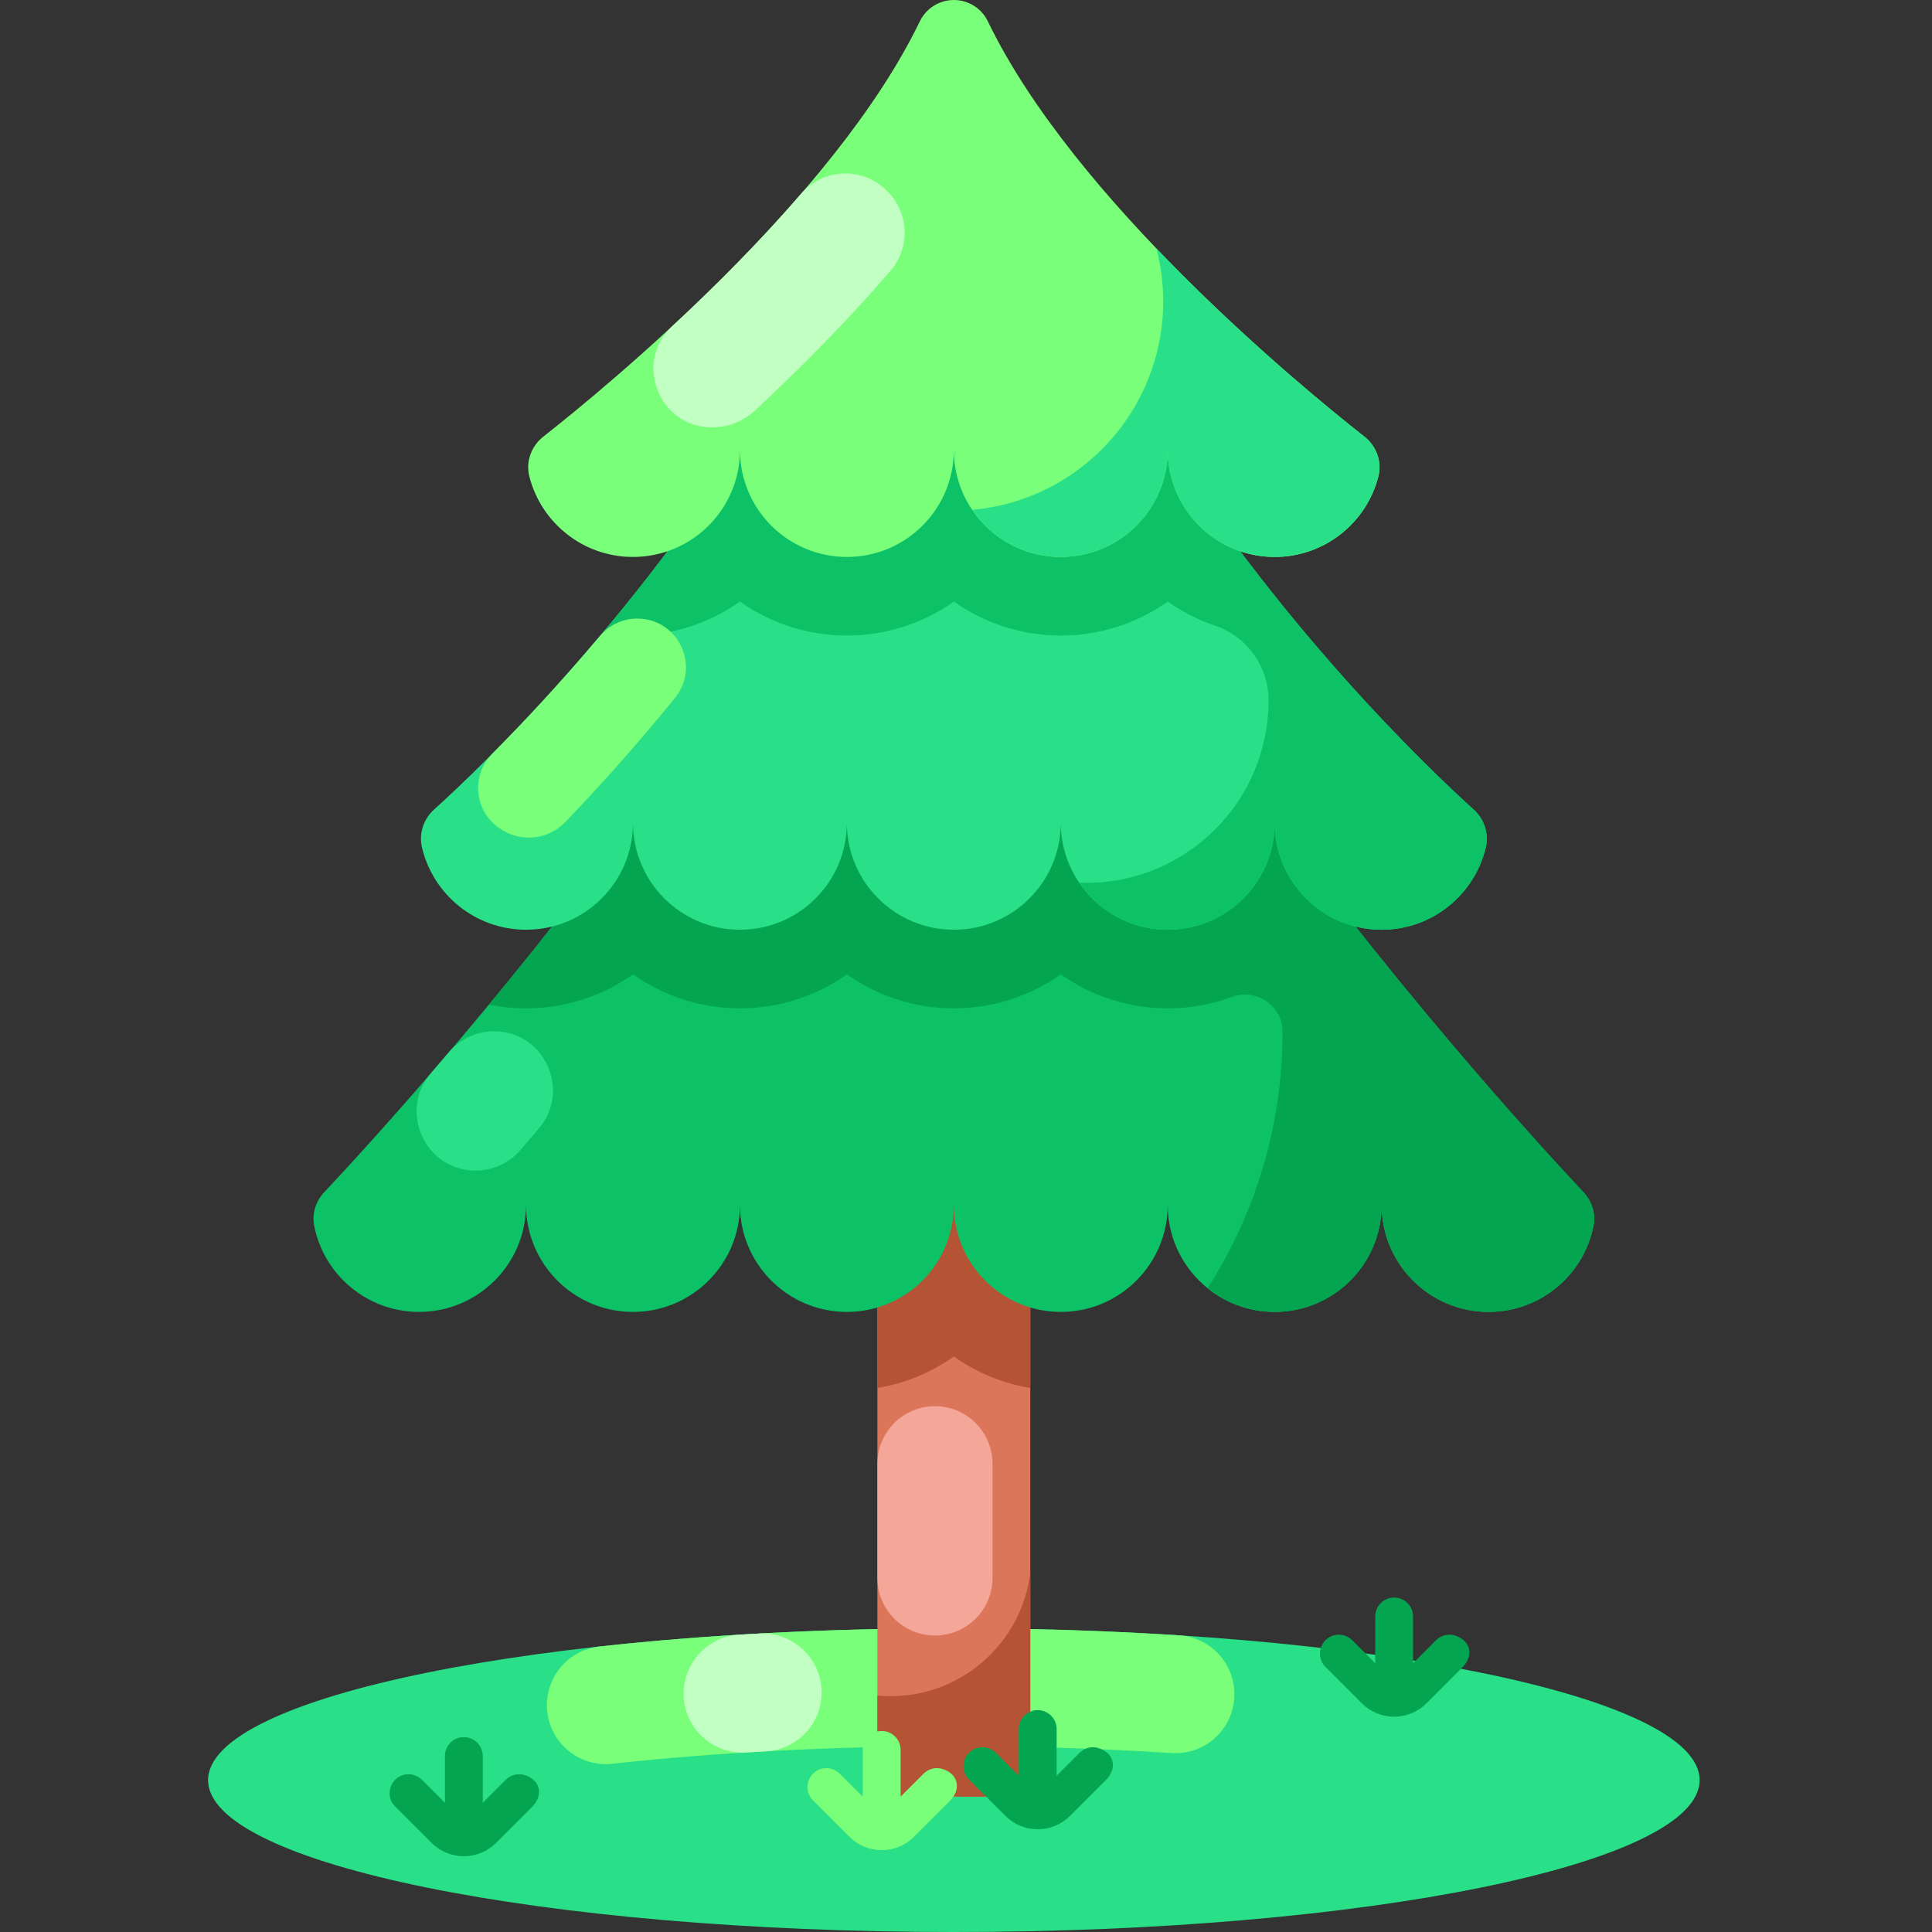 <svg width="44" height="44" viewBox="0 0 44 44" fill="none" xmlns="http://www.w3.org/2000/svg">
<rect x="0" y="0" width="44" height="44" fill="#333333" stroke="none"/>
<g clip-path="url(#clip0_100:1036)">
<path d="M21.724 44C31.104 44 38.708 42.452 38.708 40.541C38.708 38.632 31.104 37.083 21.724 37.083C12.343 37.083 4.739 38.632 4.739 40.541C4.739 42.452 12.343 44 21.724 44Z" fill="#29E088"/>
<path d="M21.724 37.083C18.801 37.083 16.052 37.233 13.651 37.498C12.97 37.573 12.455 38.148 12.455 38.833C12.455 39.633 13.148 40.256 13.943 40.169C16.309 39.908 18.994 39.768 21.724 39.768C23.416 39.768 25.091 39.822 26.685 39.925C27.458 39.975 28.112 39.36 28.112 38.585V38.584C28.112 37.877 27.564 37.289 26.859 37.244C25.239 37.139 23.514 37.083 21.724 37.083Z" fill="#79FF79"/>
<path d="M17.292 37.203C17.136 37.212 16.982 37.221 16.828 37.23C16.12 37.273 15.569 37.862 15.569 38.571V38.571C15.569 39.344 16.22 39.959 16.992 39.912C17.141 39.903 17.29 39.894 17.44 39.886C18.153 39.847 18.712 39.259 18.712 38.544C18.712 37.772 18.063 37.161 17.292 37.203Z" fill="#C2FFC2"/>
<path d="M19.982 26.947H23.464V40.918H19.982V26.947Z" fill="#DB765A"/>
<path d="M23.464 26.947V31.61C22.824 31.505 22.233 31.254 21.723 30.894C21.214 31.254 20.622 31.505 19.982 31.61V26.947H23.464Z" fill="#B55434"/>
<path d="M23.464 35.819V40.918H19.982V38.616C20.082 38.625 20.182 38.629 20.283 38.629C21.92 38.629 23.27 37.402 23.464 35.819Z" fill="#B55434"/>
<path d="M19.982 33.336V35.937C19.982 36.661 20.569 37.248 21.293 37.248C22.017 37.248 22.604 36.661 22.604 35.937V33.336C22.604 32.612 22.017 32.025 21.293 32.025C20.569 32.025 19.982 32.612 19.982 33.336Z" fill="#F4A698"/>
<path d="M21.723 2.808C21.723 11.528 9.394 25.012 7.384 27.152C7.19 27.358 7.1 27.644 7.156 27.921C7.378 29.037 8.363 29.878 9.544 29.878C10.889 29.878 11.98 28.787 11.98 27.442C11.98 28.787 13.071 29.878 14.416 29.878C15.761 29.878 16.852 28.787 16.852 27.442C16.852 28.787 17.942 29.878 19.287 29.878C20.632 29.878 21.723 28.787 21.723 27.442C21.723 28.787 22.814 29.878 24.159 29.878C25.504 29.878 26.594 28.787 26.594 27.442C26.594 28.787 27.685 29.878 29.03 29.878C30.375 29.878 31.466 28.787 31.466 27.442C31.466 28.787 32.556 29.878 33.902 29.878C35.083 29.878 36.068 29.037 36.29 27.921C36.346 27.644 36.255 27.358 36.062 27.152C34.052 25.012 21.723 11.528 21.723 2.808Z" fill="#0CC166"/>
<path d="M36.062 27.152C36.256 27.358 36.346 27.644 36.291 27.922C36.068 29.037 35.083 29.878 33.902 29.878C32.556 29.878 31.466 28.787 31.466 27.442C31.466 28.787 30.376 29.878 29.031 29.878C28.451 29.878 27.919 29.676 27.501 29.338C28.582 27.654 29.209 25.652 29.209 23.503C29.209 23.498 29.209 23.494 29.209 23.489C29.205 22.895 28.605 22.502 28.047 22.707C27.594 22.873 27.105 22.964 26.595 22.964C25.689 22.964 24.848 22.677 24.159 22.19C23.471 22.677 22.629 22.964 21.724 22.964C20.818 22.964 19.976 22.677 19.288 22.19C18.599 22.677 17.758 22.964 16.852 22.964C15.946 22.964 15.105 22.677 14.416 22.19C13.728 22.677 12.886 22.964 11.981 22.964C11.692 22.964 11.41 22.935 11.136 22.88C15.462 17.656 21.724 9.022 21.724 2.808C21.723 11.527 34.053 25.012 36.062 27.152Z" fill="#04A550"/>
<path d="M33.564 18.44C32.491 17.47 29.059 14.192 26.165 9.52H17.282C14.387 14.192 10.955 17.47 9.882 18.44C9.642 18.658 9.536 18.989 9.611 19.305C9.866 20.377 10.83 21.174 11.98 21.174C13.325 21.174 14.416 20.084 14.416 18.738C14.416 20.084 15.507 21.174 16.852 21.174C18.197 21.174 19.287 20.084 19.287 18.738C19.287 20.084 20.378 21.174 21.723 21.174C23.068 21.174 24.159 20.084 24.159 18.738C24.159 20.084 25.249 21.174 26.595 21.174C27.94 21.174 29.03 20.084 29.03 18.738C29.03 20.084 30.121 21.174 31.466 21.174C32.616 21.174 33.58 20.377 33.836 19.305C33.911 18.989 33.805 18.658 33.564 18.44Z" fill="#29E088"/>
<path d="M33.836 19.305C33.581 20.377 32.617 21.174 31.466 21.174C30.794 21.174 30.185 20.902 29.744 20.46C29.303 20.02 29.031 19.41 29.031 18.738C29.031 20.084 27.94 21.174 26.595 21.174C25.756 21.174 25.016 20.749 24.577 20.102C24.631 20.105 24.684 20.106 24.738 20.106C27.031 20.106 28.89 18.247 28.89 15.954C28.89 15.948 28.89 15.943 28.89 15.938C28.888 15.178 28.396 14.495 27.677 14.251C27.288 14.119 26.924 13.933 26.595 13.7C25.906 14.188 25.066 14.474 24.159 14.474C23.253 14.474 22.413 14.188 21.724 13.7C21.034 14.188 20.194 14.474 19.288 14.474C18.381 14.474 17.541 14.188 16.852 13.7C16.163 14.188 15.323 14.474 14.416 14.474C14.18 14.474 13.947 14.454 13.721 14.417C14.869 13.049 16.119 11.397 17.282 9.52H26.165C29.059 14.192 32.492 17.47 33.564 18.44C33.805 18.658 33.911 18.989 33.836 19.305Z" fill="#0CC166"/>
<path d="M21.724 0C21.394 0 21.093 0.188 20.949 0.485C18.982 4.56 13.835 8.794 12.373 9.945C12.101 10.159 11.97 10.513 12.055 10.849C12.322 11.904 13.278 12.684 14.416 12.684C15.761 12.684 16.852 11.594 16.852 10.248C16.852 11.594 17.942 12.684 19.288 12.684C20.633 12.684 21.723 11.594 21.723 10.248C21.723 11.594 22.814 12.684 24.159 12.684C25.504 12.684 26.595 11.594 26.595 10.248C26.595 11.594 27.685 12.684 29.031 12.684C30.169 12.684 31.124 11.904 31.392 10.849C31.477 10.513 31.346 10.159 31.074 9.945C29.612 8.794 24.465 4.56 22.497 0.485C22.354 0.188 22.053 0 21.724 0V0Z" fill="#79FF79"/>
<path d="M31.392 10.849C31.124 11.903 30.168 12.684 29.031 12.684C27.685 12.684 26.595 11.594 26.595 10.248C26.595 11.594 25.504 12.684 24.159 12.684C23.318 12.684 22.577 12.258 22.139 11.611C24.578 11.4 26.491 9.354 26.491 6.861C26.491 6.445 26.438 6.043 26.337 5.659C28.267 7.678 30.253 9.298 31.074 9.945C31.346 10.159 31.477 10.512 31.392 10.849Z" fill="#29E088"/>
<path d="M24.368 41.356L25.185 40.539C25.446 40.278 25.384 39.939 25.036 39.817C24.874 39.76 24.702 39.804 24.587 39.919L24.064 40.442V39.378C24.064 39.14 23.871 38.947 23.633 38.947C23.395 38.947 23.202 39.14 23.202 39.378V40.441L22.689 39.928C22.607 39.846 22.496 39.794 22.38 39.792C21.992 39.788 21.797 40.255 22.07 40.528L22.897 41.356C23.092 41.551 23.357 41.66 23.633 41.66C23.909 41.66 24.173 41.551 24.368 41.356Z" fill="#04A550"/>
<path d="M32.487 38.792L33.303 37.975C33.564 37.715 33.502 37.375 33.154 37.254C32.992 37.197 32.82 37.24 32.705 37.355L32.182 37.878V36.814C32.182 36.576 31.989 36.383 31.751 36.383C31.513 36.383 31.32 36.576 31.32 36.814V37.878L30.807 37.365C30.725 37.282 30.614 37.23 30.498 37.229C30.11 37.224 29.915 37.692 30.188 37.965L31.015 38.792C31.21 38.987 31.475 39.097 31.751 39.097C32.027 39.097 32.292 38.987 32.487 38.792Z" fill="#04A550"/>
<path d="M20.816 41.831L21.632 41.015C21.893 40.754 21.832 40.414 21.483 40.293C21.322 40.236 21.149 40.279 21.034 40.394L20.511 40.917V39.853C20.511 39.615 20.318 39.422 20.08 39.422C19.842 39.422 19.649 39.615 19.649 39.853V40.917L19.136 40.404C19.054 40.322 18.944 40.27 18.827 40.268C18.439 40.263 18.244 40.731 18.517 41.004L19.344 41.831C19.539 42.027 19.804 42.136 20.08 42.136C20.356 42.136 20.621 42.026 20.816 41.831Z" fill="#79FF79"/>
<path d="M11.299 41.97L12.116 41.153C12.377 40.893 12.315 40.553 11.967 40.431C11.805 40.375 11.632 40.418 11.518 40.533L10.995 41.056V39.992C10.995 39.754 10.802 39.561 10.563 39.561C10.325 39.561 10.133 39.754 10.133 39.992V41.056L9.619 40.543C9.537 40.46 9.427 40.408 9.311 40.407C8.923 40.402 8.727 40.87 9 41.143L9.828 41.97C10.023 42.165 10.288 42.275 10.564 42.275C10.84 42.275 11.104 42.165 11.299 41.97Z" fill="#04A550"/>
<path d="M18.249 4.408C17.292 5.516 16.258 6.548 15.31 7.428C14.424 8.251 15.005 9.733 16.215 9.733C16.578 9.733 16.927 9.597 17.193 9.35C18.198 8.415 19.275 7.335 20.279 6.169C20.74 5.635 20.703 4.834 20.197 4.343C20.19 4.337 20.183 4.331 20.177 4.325C19.629 3.795 18.747 3.831 18.249 4.408Z" fill="#C2FFC2"/>
<path d="M10.228 23.959C10.087 24.124 9.95 24.285 9.815 24.441C9.065 25.31 9.684 26.659 10.833 26.659H10.833C11.223 26.659 11.594 26.489 11.849 26.194C11.987 26.034 12.128 25.869 12.272 25.7C13.014 24.828 12.395 23.487 11.25 23.487C10.857 23.487 10.483 23.66 10.228 23.959Z" fill="#29E088"/>
<path d="M12.873 18.723C13.602 17.964 14.465 17.012 15.373 15.894C15.961 15.17 15.445 14.087 14.513 14.087C14.185 14.087 13.875 14.232 13.664 14.483C12.748 15.569 11.899 16.474 11.212 17.165C10.737 17.644 10.794 18.433 11.336 18.835C11.342 18.839 11.348 18.844 11.354 18.849C11.821 19.194 12.47 19.141 12.873 18.723Z" fill="#79FF79"/>
</g>
<defs>
<clipPath id="clip0_100:1036">
<rect width="44" height="44" fill="white"/>
</clipPath>
</defs>
</svg>
